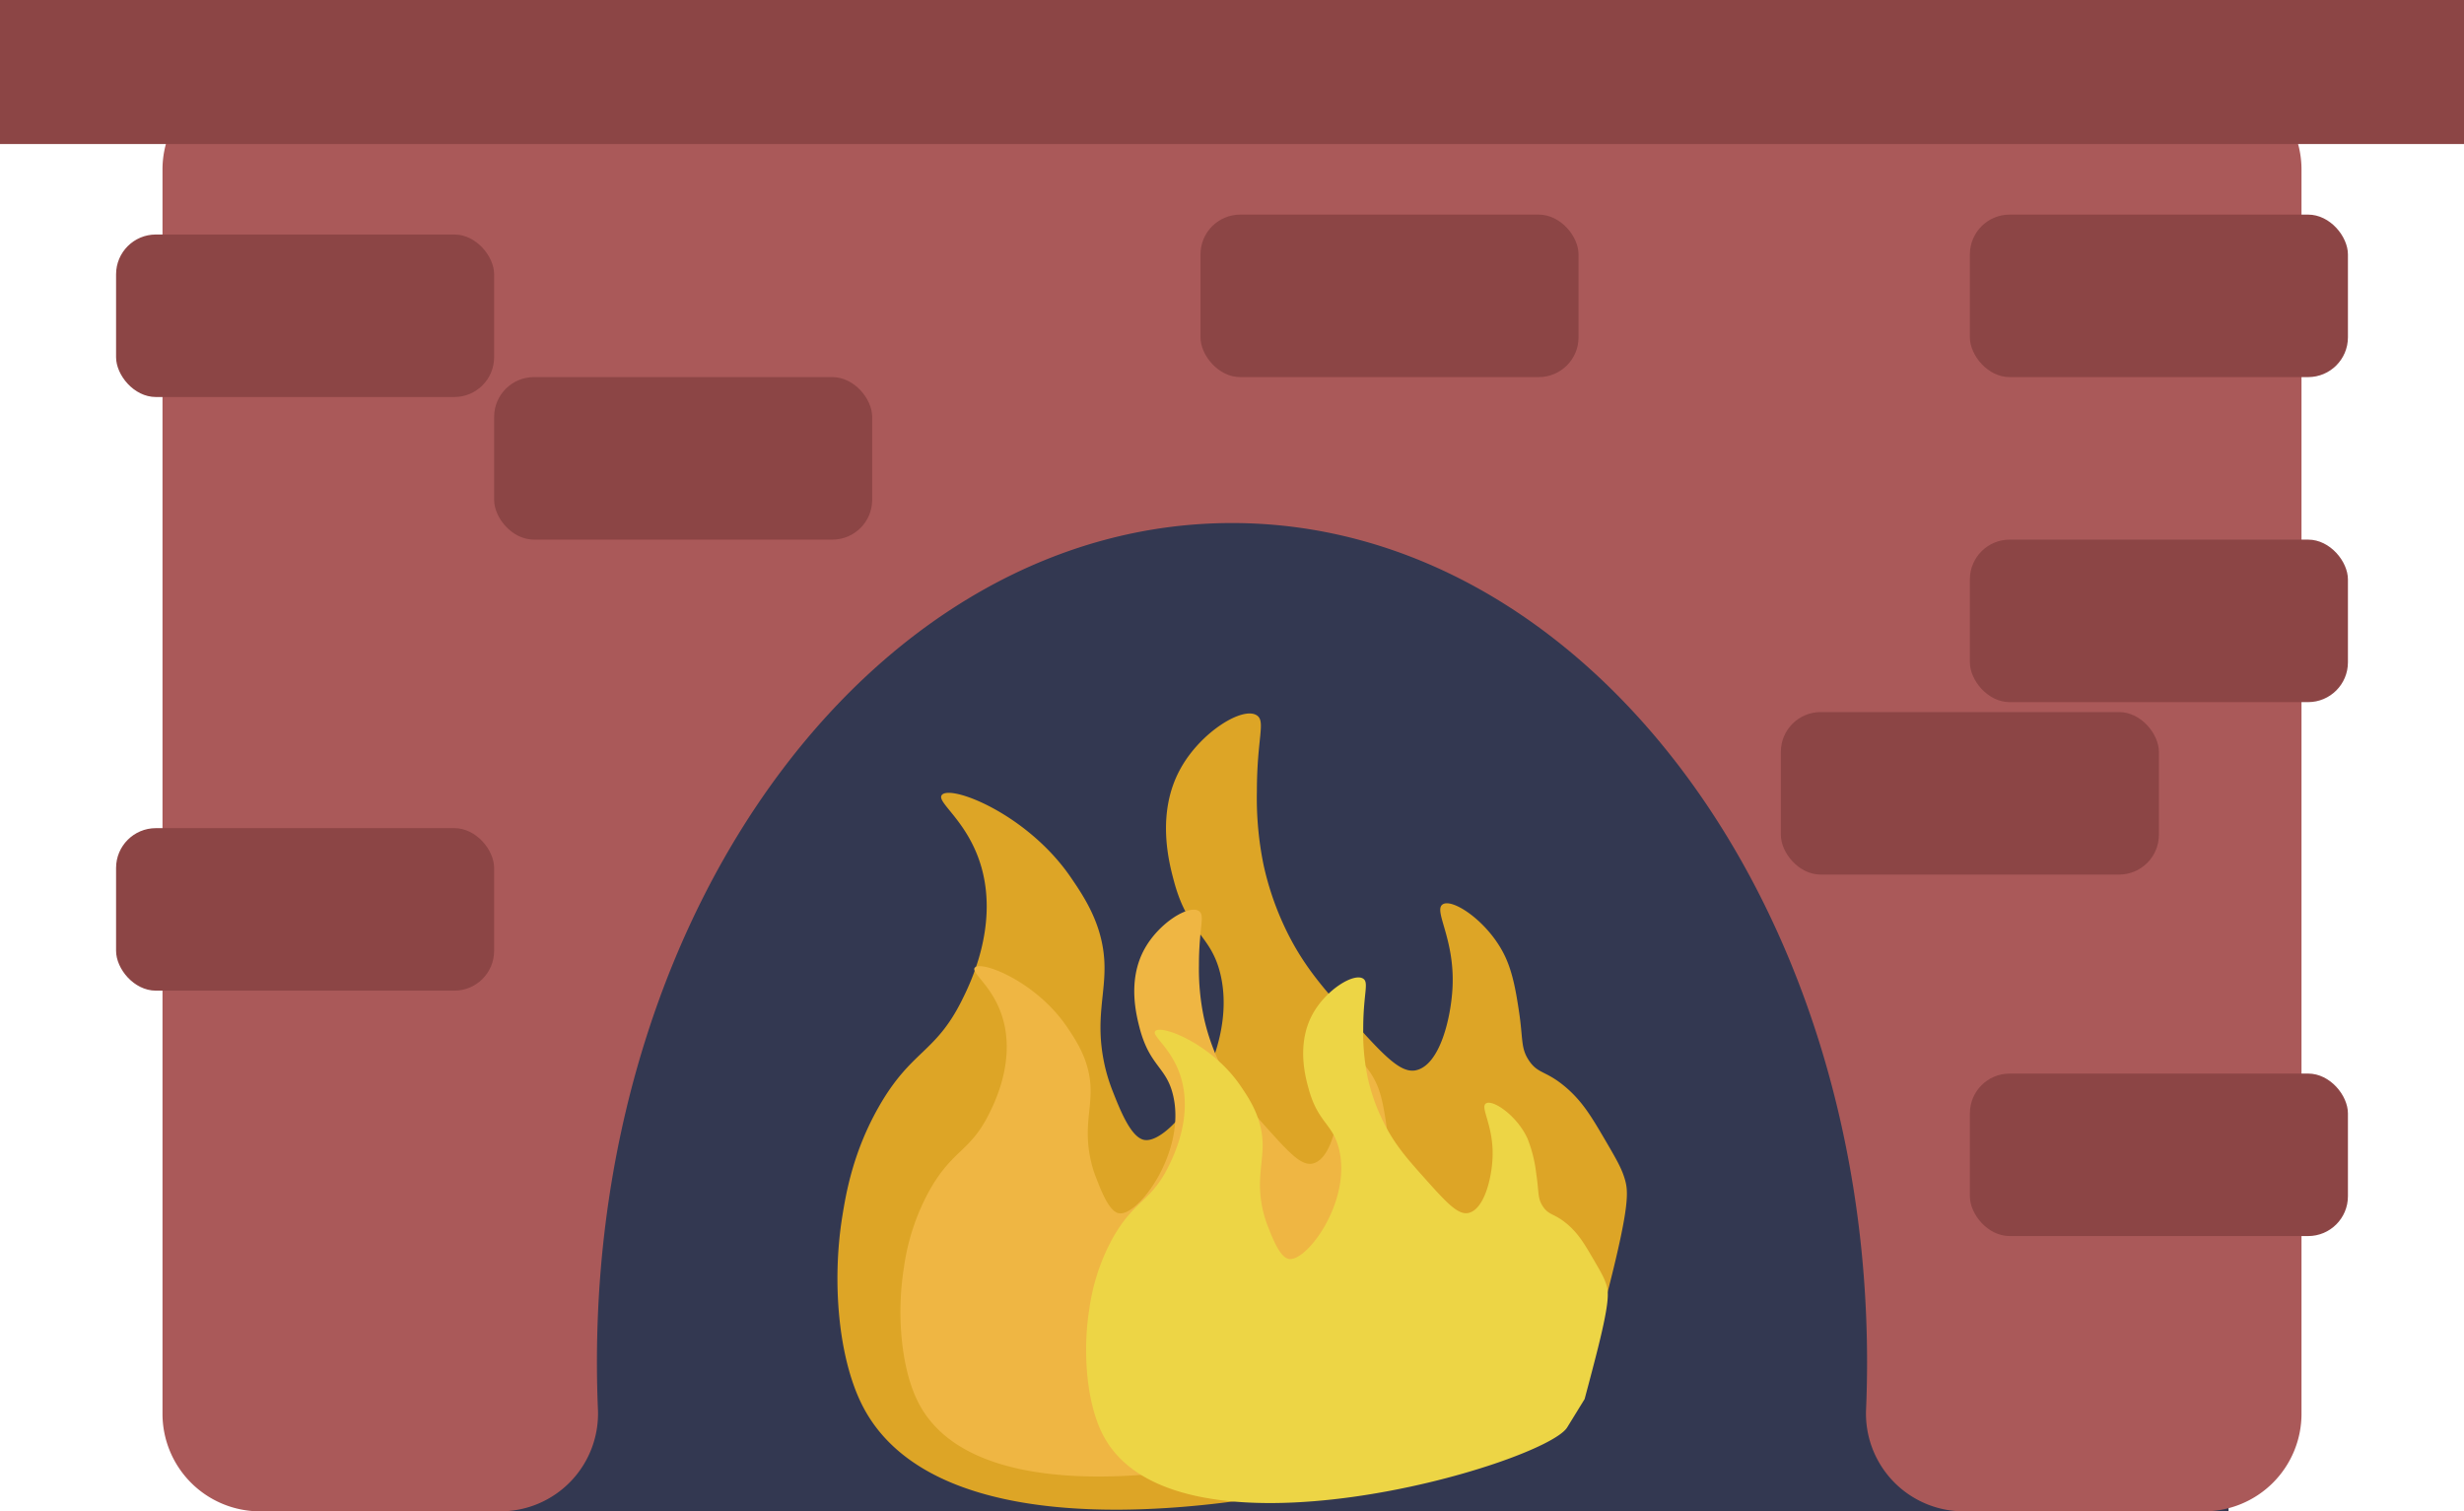 <svg xmlns="http://www.w3.org/2000/svg" width="743" height="455.71" viewBox="0 0 743 455.71">
  <defs>
    <style>
      .a {
        fill: #333851;
      }

      .b {
        fill: #aa5959;
      }

      .c {
        fill: #dda526;
      }

      .d {
        fill: #efb643;
      }

      .e {
        fill: #edd545;
      }

      .f {
        fill: #8c4545;
      }
    </style>
  </defs>
  <title>fireplace</title>
  <g>
    <rect class="a" x="92" y="113.71" width="580" height="342"/>
    <path class="b" d="M577,242.42V617.58A29.42,29.42,0,0,0,606.42,647h72.49a29.47,29.47,0,0,0,29.39-30.81q-.3-7.05-.3-14.19c0-139.73,85.74-253,191.5-253S1091,462.27,1091,602q0,7.14-.3,14.19A29.47,29.47,0,0,0,1120.09,647h72.49A29.42,29.42,0,0,0,1222,617.58V242.42A29.42,29.42,0,0,0,1192.58,213H606.42A29.42,29.42,0,0,0,577,242.42Z" transform="translate(-528 -191.29)"/>
    <path class="c" d="M788,615c-7.19-14.2-9.2-37.23-6-57,1.14-7.06,3.26-19.44,11-33,9.76-17.1,17-16,25-32,2.4-4.79,11-22,6-40-3.93-14.08-13.77-19.78-12-22,2.58-3.23,25.86,5.69,39,25,3.8,5.58,9.36,13.75,10,25,.55,9.78-2.86,17.56,0,31a52.3,52.3,0,0,0,2.44,8.1C865.76,526,869,534.23,873,535c8.21,1.58,28.69-26.25,23-50-2.86-11.93-9.76-12.18-14-28-1.47-5.47-5.5-20.51,2-34,6.16-11.09,18.82-18.79,23-16,2.72,1.81,0,6.82,0,23a100.51,100.51,0,0,0,2,22,88.38,88.38,0,0,0,6,18c5.28,11.55,11.58,18.71,19,27,10.78,12.05,16.17,18.08,21,17,7.26-1.62,10.56-16,11-25,.72-14.67-5.8-23.1-3-25,3-2.07,14.22,5.5,19,16,2.31,5.06,3.23,11,4,16,1.33,8.62.49,11.2,3,15,2.77,4.19,5.06,3,11,8,5.22,4.41,8,9.19,12,16,3.37,5.77,5.06,8.66,6,12,1,3.51,1.44,7.73-5,33-2,8-5,19-5,19h0s-7.68,12.49-8,13C989.49,628.82,820.28,678.73,788,615Z" transform="translate(-528 -191.29)"/>
    <path class="d" d="M804.85,614.07c-5.12-10.1-6.55-26.5-4.28-40.58A67,67,0,0,1,808.41,550c6.94-12.17,12.1-11.4,17.79-22.78,1.71-3.41,7.85-15.68,4.28-28.48-2.8-10-9.81-14.08-8.55-15.66,1.84-2.3,18.41,4.05,27.77,17.8,2.7,4,6.66,9.79,7.12,17.8.39,7-2,12.5,0,22.07a35.66,35.66,0,0,0,1.74,5.76c1.64,4.21,3.94,10.06,6.8,10.61,5.84,1.12,20.42-18.69,16.37-35.6-2-8.49-6.94-8.66-10-19.93-1-3.9-3.92-14.6,1.42-24.21,4.39-7.89,13.4-13.37,16.38-11.39,1.93,1.3,0,4.86,0,16.38A71.14,71.14,0,0,0,891,498a62.78,62.78,0,0,0,4.27,12.82c3.76,8.22,8.25,13.31,13.53,19.22,7.67,8.58,11.51,12.87,15,12.1,5.17-1.15,7.52-11.4,7.83-17.8.51-10.44-4.13-16.44-2.14-17.8,2.17-1.47,10.12,3.92,13.53,11.39,1.64,3.61,2.3,7.85,2.85,11.4,1,6.13.35,8,2.13,10.67,2,3,3.61,2.13,7.83,5.7,3.72,3.14,5.71,6.54,8.55,11.39,2.4,4.11,3.6,6.17,4.27,8.54s1,5.51-3.56,23.5c-1.46,5.71-3.56,13.52-3.56,13.52h0s-5.47,8.9-5.7,9.26C948.29,623.91,827.83,659.45,804.85,614.07Z" transform="translate(-528 -191.29)"/>
    <path class="e" d="M860.46,623.7c-4.75-9.37-6.08-24.58-4-37.63a61.86,61.86,0,0,1,7.26-21.79C870.2,553,875,553.71,880.27,543.16c1.58-3.17,7.27-14.55,4-26.41-2.6-9.29-9.1-13.06-7.93-14.53,1.71-2.13,17.08,3.76,25.75,16.51,2.51,3.69,6.18,9.08,6.61,16.5.36,6.46-1.89,11.6,0,20.47a34,34,0,0,0,1.61,5.35c1.53,3.9,3.66,9.33,6.31,9.84,5.42,1,18.94-17.33,15.18-33-1.88-7.88-6.44-8-9.24-18.49-1-3.61-3.63-13.54,1.32-22.45,4.07-7.32,12.43-12.4,15.19-10.56,1.79,1.2,0,4.5,0,15.18a66,66,0,0,0,1.32,14.53,57.74,57.74,0,0,0,4,11.88c3.48,7.63,7.64,12.35,12.54,17.83,7.12,8,10.68,11.93,13.87,11.22,4.79-1.07,7-10.57,7.26-16.5.47-9.69-3.83-15.25-2-16.51,2-1.36,9.38,3.63,12.54,10.56a41.15,41.15,0,0,1,2.64,10.57c.88,5.69.33,7.39,2,9.9,1.83,2.77,3.34,2,7.27,5.28,3.45,2.91,5.29,6.07,7.92,10.57,2.23,3.81,3.34,5.71,4,7.92s1,5.1-3.3,21.79c-1.35,5.29-3.3,12.54-3.3,12.54h0s-5.07,8.25-5.28,8.58C993.49,632.83,881.77,665.78,860.46,623.7Z" transform="translate(-528 -191.29)"/>
    <rect class="f" width="743" height="43.43"/>
    <rect class="f" x="35" y="70.71" width="114" height="49" rx="12"/>
    <rect class="f" x="149" y="113.71" width="114" height="49" rx="12"/>
    <rect class="f" x="594" y="323.71" width="114" height="49" rx="12"/>
    <rect class="f" x="537" y="214.71" width="114" height="49" rx="12"/>
    <rect class="f" x="362" y="64.71" width="114" height="49" rx="12"/>
    <rect class="f" x="594" y="64.71" width="114" height="49" rx="12"/>
    <rect class="f" x="35" y="249.71" width="114" height="49" rx="12"/>
    <rect class="f" x="594" y="162.71" width="114" height="49" rx="12"/>
  </g>
</svg>
